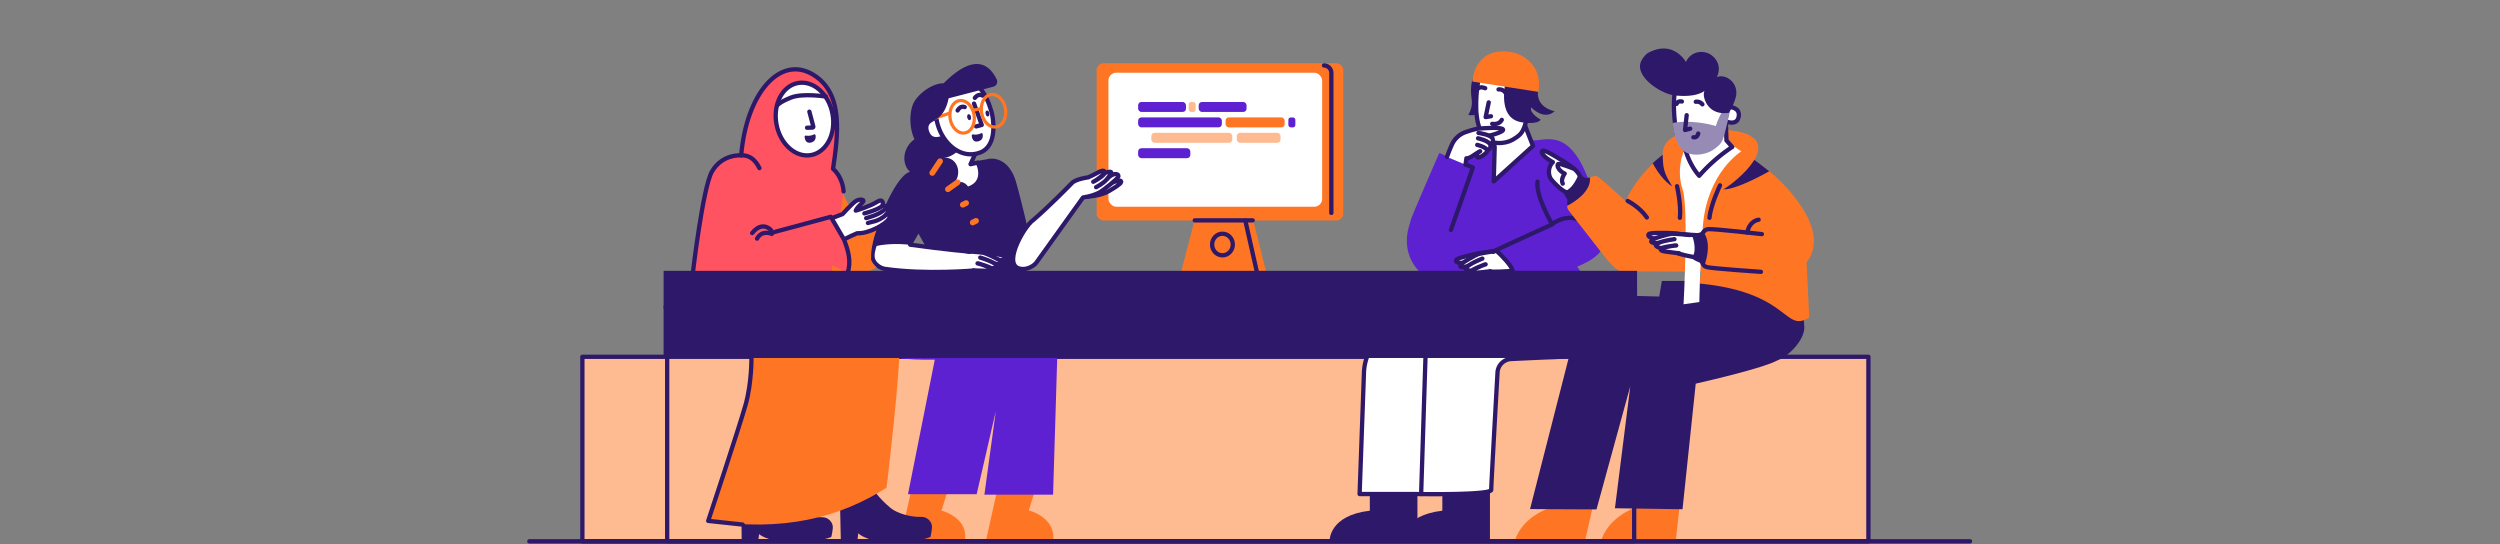 <?xml version="1.0" encoding="UTF-8"?>
<svg width="1443" height="314" version="1.1" viewBox="0 0 1443 314" xmlns="http://www.w3.org/2000/svg" xmlns:cc="http://creativecommons.org/ns#" xmlns:dc="http://purl.org/dc/elements/1.1/" xmlns:rdf="http://www.w3.org/1999/02/22-rdf-syntax-ns#">
 <rect x="0" y="0" width="1443" height="314" fill="#808080" stroke="none"/>
 <defs>
  <style>.cls-1{fill:#feba91;}.cls-2{fill:#fe7624;}.cls-3,.cls-7{fill:#fff;}.cls-10,.cls-4,.cls-8,.cls-9{fill:none;}.cls-4,.cls-7{stroke:#2e186a;}.cls-10,.cls-4,.cls-7,.cls-8,.cls-9{stroke-linecap:round;stroke-linejoin:round;}.cls-10,.cls-4,.cls-7{stroke-width:6px;}.cls-5{fill:#5d21d1;}.cls-6{fill:#2e186a;}.cls-10,.cls-8,.cls-9{stroke:#fe7624;}.cls-8{stroke-width:4.5px;}.cls-9{stroke-width:8px;}.cls-11{fill:#968bb4;}</style>
 </defs>
 <g transform="matrix(.414 0 0 .414 390.5 .003)" data-name="Layer 2">
  <g transform="translate(-136.93)">
   <rect id="shape" class="cls-1" x="5.644" y="497.44" width="1793" height="257.25" fill="none" stop-color="#000000" stroke="#2e186a" stroke-linecap="round" stroke-linejoin="round" stroke-width="6px" style="font-variation-settings:normal"/>
   <g id="screen" transform="translate(112.94)">
    <path class="cls-2" d="m943.73 88.21h-324.23a9.86 9.86 0 0 0-9.84 9.79v199.55a9.86 9.86 0 0 0 9.84 9.83h126.67l-19.12 73.27h119.38l-18.43-73.27h115.73a9.86 9.86 0 0 0 9.84-9.83v-199.55a9.86 9.86 0 0 0-9.84-9.79z" fill="#ff5361" data-name="shape"/>
    <rect class="cls-3" x="626.12" y="101.38" width="297.99" height="186.83" rx="11" data-name="screen"/>
    <g id="lines">
     <ellipse class="cls-4" cx="785.11" cy="340.91" rx="14.43" ry="15.06"/>
     <line class="cls-4" x1="817" x2="832.96" y1="307.64" y2="378.58"/>
     <line class="cls-4" x1="746.48" x2="827.27" y1="307.21" y2="307.21"/>
     <path id="line" class="cls-4" d="m926.72 91.27a10.37 10.37 0 0 1 10.19 10.48v195.05"/>
    </g>
    <g id="code_lines" data-name="code lines">
     <rect class="cls-1" x="738" y="142.18" width="9.71" height="13.88" rx="3.31"/>
     <rect class="cls-5" x="667.53" y="142.18" width="66.74" height="13.88" rx="4.54"/>
     <rect class="cls-5" x="667.53" y="206.64" width="72.78" height="13.88" rx="4.54"/>
     <rect class="cls-1" x="685.93" y="185.18" width="112.88" height="13.88" rx="4.54"/>
     <rect class="cls-1" x="805.12" y="185.18" width="60.97" height="13.88" rx="4.54"/>
     <rect class="cls-5" x="877.02" y="163.72" width="9.71" height="13.88" rx="3.31"/>
     <rect class="cls-5" x="667.53" y="163.68" width="116.72" height="13.88" rx="4.54"/>
     <rect class="cls-5" x="751.98" y="142.18" width="66.74" height="13.88" rx="4.54"/>
     <rect class="cls-2" x="789.47" y="163.64" width="82.33" height="13.96" rx="4.57" fill="#ff5361"/>
    </g>
   </g>
   <g id="woman_with_glasses" data-name="woman with glasses">
    <path class="cls-6" d="m618.83 376.9 15.34-25.63s-14.63-64.89-23.81-97.13c-8.22-28.89-27.4-36-41.73-31.89l-102 17.27c-0.75-0.08-1.5-0.14-2.23-0.16-17.86-0.4-47.44 64.28-54.35 101.95 9.29-3 30.19-6.14 56.76-2.55 0.78-1.56 3.63-6.31 7.38-13 0.44 0.76 0.87 1.5 1.3 2.22 6.3 10.5 23.44 46.13 34.94 49.74l108.47 3.38-1.32-4.2a10 10 0 0 0 1.25 0z" fill="#5b37f0" data-name="shape"/>
    <g id="head">
     <path class="cls-7" d="m512.26 189.53-3 1.94s-17.78 9.67-23.37-8.29c-4.23-13.63 8.84-17.92 15.4-19.19"/>
     <path class="cls-7" d="m553.61 213.82-6.81 15.12 10.13-2.22c1.1 2 14.23 30.31-17.57 37.58-20.87 4.76-45-12.18-55.93-27.61l17.64-3.2 14.39-34.67z"/>
     <path class="cls-7" d="m576 155.62c2.42 8.24 9.35 47.35-15.73 57s-48.61-9.77-57.53-33.85-3.33-47.63 12.41-54.14 43.23-28.63 60.85 30.99z"/>
     <path class="cls-6" d="m550.33 187.37a17.76 17.76 0 0 0 11.13-1.58 1.59 1.59 0 0 1 2.28 1.2c0.53 3.09 0.38 8.47-6.38 10.1-7.06 1.7-8.56-4.5-8.86-8a1.61 1.61 0 0 1 1.83-1.72z" fill="#5b37f0"/>
     <polyline class="cls-4" points="554.68 176.24 562.45 174.21 551.7 144.42"/>
     <path class="cls-4" d="m528.81 154s3.89-7.4 9.9-4.67"/>
     <path class="cls-4" d="m552.83 136.48s4.85-6.78 10.43-3.22"/>
     <ellipse class="cls-6" transform="rotate(-11.63 544.75 163.32)" cx="544.84" cy="163.36" rx="2.66" ry="4.22" fill="#5b37f0"/>
     <ellipse class="cls-6" transform="rotate(-11.63 570.32 158.24)" cx="570.41" cy="158.26" rx="2.66" ry="4.22" fill="#5b37f0"/>
     <ellipse class="cls-8" transform="rotate(-9.63 535.34 162.86)" cx="535.05" cy="162.77" rx="16.89" ry="22.84"/>
     <ellipse class="cls-8" transform="rotate(-9.63 579.16 154.41)" cx="578.84" cy="154.35" rx="16.89" ry="22.84"/>
     <line class="cls-8" x1="561.25" x2="550.88" y1="151.61" y2="153.58"/>
     <line class="cls-8" x1="517.72" x2="494.25" y1="157.75" y2="165.66"/>
     <path id="hair" class="cls-6" d="m583.31 110.7c-19.14-39.21-51.95-16.9-73.92 5.42-17.09-0.29-38.8 17-43.43 30.91-5.57 16.71-3.63 40.73 8 56.12 22.37 24.6 41.49 19.33 55.2 7.5-7.95-4.2-14.87-11-20.09-19.08-2 1-17.93 8.46-23.17-8.39-2.25-7.25 0.39-11.86 4.34-14.77 1.56 0.48 3.62 0.24 6.3-1 13.14-6 17.93-20.93 19.67-30.33l62.4-16.2a7.25 7.25 0 0 0 4.7-10.18z" fill="#5b37f0"/>
    </g>
    <g id="hand_II" data-name="hand II">
     <path class="cls-7" d="m550.64 351c-26.65-1.31-87.95-9.84-87.95-9.84l1-2.74c-22.24-2.61-40.19-0.56-50.19 2-3.09 8.76-4.32 16.28-2.62 21.28 2.23 6.61 9.8 12.19 16.7 13.19 57.41 8.33 125.72 2.09 125.72 2.09l19.36-14.84s-20.83-11.14-22.02-11.14z"/>
     <path class="cls-7" d="m544.82 351a150.29 150.29 0 0 1 26.9 1.51c8.26 1.27 22.31 3.4 23.72 5.29 3.32 4.45-9.33 6.68-15.31 3"/>
     <path class="cls-7" d="m575 366.17c11.72 3.12 17.84 3.55 15.33-1-1.45-2.6-21-11.55-24.82-12.55s-24.72-2.35-24.72-2.35"/>
     <path class="cls-7" d="m560.4 359.14a136.68 136.68 0 0 1 14.08 5.17c6.13 2.76 9.81 5.82 9.38 7s-5 3.59-9 2.17c-5.62-3.1-18.24-6.28-18.24-6.28 1.32-0.3 10.11 3.33 14.93 4.87s8.69 6.15-3 5.49l-17.64-0.56"/>
    </g>
    <g id="hand">
     <path class="cls-7" d="m708.66 274.2s18.68-0.55 30.91-7.7c7.29-4.26 16.74-10.11 17.2-12.63 0.86-4.74-10.67 0.1-12.5 0.72"/>
     <path class="cls-7" d="m721.89 261s10-5.22 14.42-10.49 7.43-9.4 6.61-10.45-6.51-0.89-9.53 2.13c-3.81 5.44-15.49 11.24-15.49 11.24 1.29-0.19 8.86-5.39 12.57-8.85s5.37-9.85-4.81-4.7c0 0-10.84 5.83-14.86 7.39 0 0-17 2.14-22.52 7.86-3.7 3.86-32.57 33.29-54.22 51.83-12.52 8.1-46.8 67.82-14.22 68.08 6.74 0.25 15.42-4.18 18.87-9.11l64.93-90.57c10.39-1.67 17.8-4.33 22.78-7 6.45-3.51 26.1-19.79 26.47-21.93 1-5.71-8.73-5.54-15.91 3.57"/>
    </g>
    <g id="ponytail">
     <g fill="#5b37f0">
      <ellipse class="cls-6" transform="rotate(-60.71 480.5 217.45)" cx="480.55" cy="217.44" rx="28.77" ry="25.04"/>
      <ellipse class="cls-6" transform="matrix(.17 -.99 .99 .17 183.61 705.01)" cx="510.66" cy="243.42" rx="20.8" ry="18.1"/>
      <ellipse class="cls-6" transform="rotate(-55.34 528.89 271.3)" cx="528.91" cy="271.3" rx="18.57" ry="16.16"/>
      <ellipse class="cls-6" transform="rotate(-39.99 544.65 295.78)" cx="544.62" cy="295.77" rx="15.35" ry="13.36"/>
      <path class="cls-6" d="m547.57 329.52c6.66 3.52 7.74 8.25 7.22 12a1.93 1.93 0 0 0 3.17 1.73c7.62-6.87 19.29-20.22 9.69-30.94-4.53-5.06-12.69-5.67-18.84-0.85s-7.24 14.88-1.24 18.06z"/>
     </g>
     <line class="cls-9" x1="493.48" x2="504.31" y1="241.1" y2="224.76"/>
     <line class="cls-9" x1="515.29" x2="528.8" y1="263.83" y2="254.17"/>
     <line class="cls-9" x1="536.04" x2="540.66" y1="285.4" y2="283.1"/>
     <line class="cls-9" x1="549.86" x2="554.48" y1="310.2" y2="307.9"/>
    </g>
    <g id="legs">
     <path class="cls-2" d="m527.16 644.3-20.8 67.61s36.59 9 32.75 40.07l-90.11-0.46 25.78-115.41z" fill="#ff5361"/>
     <path class="cls-2" d="m649.55 641.75-21.5 69.82s37.86 9.52 33.88 41.76l-93.43-0.48 26.71-119.59z" fill="#ff5361"/>
     <path class="cls-5" d="m621 383.5h-62.75l-2.3-3.64-24.45 3.64h-11l-0.33 1.69-107.88 16.08c-0.78 2.74-27.73 50.07-2.13 83.85 10.24 13.52 46.74 17 86.84 16.31l-37.37 187.57h95.74l26.69-115.87-15.92 116.55h95.74l8.12-267.39s0-42.29-49-38.79z" fill="#5b37f0"/>
    </g>
   </g>
   <g id="ponytail_woman" data-name="ponytail woman">
    <g id="shoes" fill="#5b37f0">
     <path id="boot" class="cls-6" d="m236.97 672.75-9.653 33.845 0.44 48.47h22.92l1.32-10.491s9.29 9.441 41.31 11.571 59.69-6.67 59.47-7.92c-0.1-0.63 1-2.65 2-11.79 0.94-8-6.68-15.76-14.88-15.29-12.31 0.72-28.46-7.67-38.26-15.83-17.5-14.59-2.477-35.245-2.477-35.245z"/>
     <path class="cls-6" d="m364.64 691.38 1.36 63.694h22.91l1.36-11.624s9.3 10.574 41.32 12.704 59.68-6.67 59.47-7.92c-0.11-0.63 1-3.169 2-12.309 0.94-8-6.69-15.76-14.89-15.29-12.31 0.72-32.963-4.178-42.763-12.338-17.5-14.59-24.358-26.505-24.358-26.505z" data-name="boot"/>
    </g>
    <path class="cls-2" d="m341.92 383.72 7.23-0.74c21 8.52 45 2.74 66.6-10.31-2.73-2.27-7.66-8.22-7.66-11.45 0-20.84 4.46-39.72 20.49-64l-32.07 20.54s-13.46-21-25.63-43.26c-1.24-15.1-4.33-28.44-10.39-37.2-18.62-22.11-60.56-19.43-60.56-19.43l-69.32-5.2-0.44-0.24c-12.87 0-30.4 13.71-32.32 28.57-3.58 27.65 5.13 64.44 8.84 96.33-0.65 3.28-1.17 5.88-1.54 7.6 0 0-72.9 101.39-21.9 152.43 0.27 0.4 59.07-0.53 59.07-0.53-0.669 79.081-35.092 131.34-61.533 228.86 104.32 16.371 183.73-4.142 248.93-45.693 0 0 21.63-179.29 17.14-199.17-9.1-40.32-104.94-97.11-104.94-97.11z" fill="#ff5361" data-name="shape"/>
    <g transform="translate(0 3.493)">
     <path d="m352.77 377.54h-193.15s14.001-120.01 26.733-141.93c14.466-24.902 40.689-22.492 40.689-22.492 7.332-86.171 53.635-139.88 99.494-113.02 44.485 26.056 35.164 86.32 28.585 131.76 8.146 6.911 14.023 19.789 14.675 31.465" fill="#ff5361" stop-color="#000000" stroke="#2e186a" stroke-linecap="round" stroke-linejoin="round" stroke-width="6px" style="font-variation-settings:normal"/>
     <ellipse id="face" class="cls-7" transform="rotate(-10.41)" cx="280.75" cy="216.77" rx="39.71" ry="51.04"/>
     <path id="nose" class="cls-4" d="m318.89 174.6 7.56-0.25a1.22 1.22 0 0 0 1.14-1.53l-5.45-20.62"/>
     <path d="m345.18 131.15s-32.057-5.14-48.642 1.368c-16.585 6.508-19.553 11.214-19.553 11.214" fill="none" stop-color="#000000" stroke="#2e186a" stroke-linecap="round" stroke-linejoin="round" stroke-width="6px" style="font-variation-settings:normal"/>
     <g data-name="hand">
      <path class="cls-7" d="m352.65 301 15.71-6s12.3-13.57 17.73-17.64 16.11-3.57 8.92 2.72-8.22 10.08-8.22 10.08 18.92-5.51 29.32-12c10.63-6.63 8.32 4.75 8.32 4.75s8 1.1 4.93 5.22c0 0 6.15 3.52 0 7.05 0 0 8.72 0.92 3.73 6.13-3.63 7.42-28.81 21.48-44.26 20.34l-8.64 3.8-10.89 5.37"/>
      <path class="cls-7" d="m398.81 294s19.19-4.72 25.62-11"/>
      <path class="cls-7" d="m401.32 300.6c2.08-0.92 17.4-3.74 27.11-13.11"/>
      <path class="cls-7" d="m403.79 307.43c4.35-1.85 13.9-1.31 25.64-11.69"/>
     </g>
     <path d="m375.33 377.43c5.618-17.026 0.745-32.292-5.12-47.392l-18.218-31.272-82.109 22.128" fill="#ff5361" stop-color="#000000" stroke="#2e186a" stroke-linecap="round" stroke-linejoin="round" stroke-width="6px" style="font-variation-settings:normal"/>
     <path class="cls-4" d="m269.73 322.6s-13.58-6.21-20.56 6.59"/>
     <path class="cls-4" d="m268.56 317.17s-11.83-13.58-26.18 4.27"/>
     <path class="cls-6" d="m317.3 185.51a17.76 17.76 0 0 0 11.13-1.58 1.59 1.59 0 0 1 2.28 1.2c0.53 3.09 0.38 8.47-6.38 10.1-7.06 1.7-8.56-4.5-8.86-8a1.61 1.61 0 0 1 1.83-1.72z" fill="#5b37f0"/>
    </g>
    <path d="m241.35 496.67s0.84 36.202-8.395 68.581c-9.235 32.379-51.892 160.96-51.892 160.96l48.064 5.145" fill="none" stop-color="#000000" stroke="#2e186a" stroke-linecap="round" stroke-linejoin="round" stroke-width="6px" style="font-variation-settings:normal"/>
    <path d="m227.04 216.62c13.659-0.596 20.751 8.501 25.449 17.747" fill="#ff5361" stop-color="#000000" stroke="#2e186a" stroke-linecap="round" stroke-linejoin="round" stroke-width="6px" style="font-variation-settings:normal"/>
   </g>
   <g id="thinking_man" transform="translate(254.38)" data-name="thinking man">
    <g data-name="legs">
     <g id="boots" fill="#5b37f0">
      <path class="cls-6" d="m1016.6 658.5v94.64h-122.38s-0.38-34.72 56-41.12v-50.62z" data-name="boot"/>
      <path class="cls-6" d="m915.49 658.5v94.64h-122.37s-0.39-34.72 56-41.12v-50.62z" data-name="boot"/>
     </g>
     <g id="trousers">
      <path class="cls-7" d="m952.26 413.26-93.32 61.11a72 72 0 0 0-18 45.59l-6.05 168.79h77s106.47 1.94 106.47-5.82c0-6.22 6.3-119 8.8-163.62a19.92 19.92 0 0 1 18.93-18.78c18.16-0.89 45.22-2.16 57.1-2.53 93.23-3.25 68.3-41.72 57.28-69.1-4.26-10.57-8.38-20.64-11.63-28.26"/>
      <path class="cls-4" d="m1047.9 406.38-107.07 44.32c-13.41 8.17-13.55 32.42-14.17 49.58l-6 188.47"/>
     </g>
    </g>
    <path class="cls-5" d="m1175.2 336.76c-27.73-165.24-72.85-141.9-95.87-141.12l-52.43 2.1a8.94 8.94 0 0 0-0.23-2.06c-0.43-1.91-2.47-3.45-5.1-4.67v-0.08c6.68-1.67 19.52-5.39 19.37-8.29-0.22-4.09-25.82-2.13-33.68-1.64-4 0.24-11.77 2.62-18.36 4.87a32.81 32.81 0 0 0-19.3 17.61c-1.43 3.18-5.71 14.14-7 17.25l-16.59-7.5s-31.65 72.37-39 91.2a68.85 68.85 0 0 0-2.06 7.16c-15.52 46.41 17.16 70.49 17.16 70.49l159.32 1.62-18.48 15.7c-2.71 3.1 86.89-3.88 90-3.49 1.59 0.19-6.47-12.09-14.71-24.14 19.27-7.93 38.19-19.69 36.96-35.01z" fill="#5b37f0" data-name="shape"/>
    <g data-name="lines">
     <path class="cls-4" d="m1138 305.42s-14.71-6.85-34.84 6.94c0 0-22.72-38.66-20.32-59.13"/>
     <path class="cls-4" d="m1024.2 349.1c2.18-1.2 79.49-36.48 79.49-36.48"/>
     <polyline class="cls-4" points="962.14 320.7 992.78 233.63 983.32 229.42"/>
    </g>
    <g data-name="head">
     <polygon class="cls-7" points="1018.3 182.3 1023.2 204.87 1021.9 252.84 1076.6 203.42 1058.4 156.76" data-name="neck"/>
     <path id="hair_back" class="cls-6" d="m1002.4 105.59s33.95 21.62 17.32 41.69c0 0-7.41 8.38-13.49 6.69 0 0 4.5-7.12-0.64-10.85 0 0-1.69 21.43-19.24 17 0 0 6.5-9.46 4.84-20.85-3.47-23.79 2.09-38.01 11.21-33.68z" fill="#5b37f0" data-name="hair back"/>
     <path class="cls-7" d="m1072.8 139.89s6.84-41.81-35.46-49.33c-3.94-0.7-31-5-36.06 17.46-3.41 15-4.15 31.24-3.83 43.87 0 0.08 0.23 23.88 9.54 37.17s30.16 12.21 41.23 5.77 13.11-9.81 16.25-17.51 8.31-37.34 8.31-37.34z" data-name="face"/>
     <polyline class="cls-4" points="1014.9 142.74 1010.6 163.25 1018 162.07" data-name="nose"/>
     <path class="cls-4" d="m1037.7 128.67a9.78 9.78 0 0 0-9.11-4" data-name="brow II"/>
     <path class="cls-4" d="m1010 123s-7.31-3.36-10.57 1" data-name="brow"/>
     <path id="hair_front" class="cls-6" d="m1039.8 108.45s-16.41 56 20.86 62c0 0 21.71 4 26.72-3.65 0 0-15.68-8.47-13.63-17.44 0 0 17.56 19.53 33.07 5.71 0 0-25.69-4.47-23.24-27.6 1.76-16.57-37.95-32.47-43.78-19.02z" fill="#5b37f0" data-name="hair front"/>
     <path id="cap" class="cls-2" d="m1042.9 72.08c-49.053-5.553-50.78 41.64-50.78 41.64l91.898 14.374c6.359-33.544-17.953-53.392-41.118-56.014z" fill="#ff5361"/>
     <path class="cls-4" d="m1033.1 167.1s-3.15 7.23-13.37 5.55" data-name="mouth"/>
    </g>
    <g data-name="hand II">
     <path class="cls-7" d="m956.67 218.74c0.52-1.27 1-2.49 1.37-3.65 2.11-5.51 3.93-9.89 5.5-13.37a32.76 32.76 0 0 1 19.3-17.6c6.59-2.26 14.33-4.63 18.36-4.88 7.86-0.48 33.46-2.44 33.68 1.64 0.15 2.91-12.69 6.62-19.38 8.3l-5.34 20.44s-6.25 0.75-9.33 2.43c-6.3 3.44-12.52 9.13-17.06 8.63 0 0-0.32 3.25-1.3 8.88"/>
     <path class="cls-7" d="m1000.6 185.36s18.54 2.35 19.93 8.56-3.86 6.56-3.86 6.56"/>
     <path class="cls-7" d="m1e3 192.8s16.33 3.49 17.25 9.79-4.34 6.26-4.34 6.26"/>
     <path class="cls-7" d="m998.86 202s19.57 4.52 12.07 11.43-11.27 6.15-11.27 6.15-5.36-3.41 3.29-8.71"/>
    </g>
    <g data-name="hand">
     <path class="cls-7" d="m1025.5 349.37-10.09 1.92c-1.22 0.23-21.76 13.29-21.76 13.29l21.2 13.69s1.55 1.54 33.64-0.52c-2.29-8.04-14.24-20.26-22.99-28.38z"/>
     <path class="cls-7" d="m1021.4 350.87a155.69 155.69 0 0 0-27.62 3.8c-8.42 2-22.73 5.38-24 7.45-3 4.86 10.18 6.11 16 1.83"/>
     <path class="cls-7" d="m991.58 369c-11.83 4.2-18.1 5.16-15.89 0.28 1.27-2.81 20.68-13.67 24.55-15s25.29-4.49 25.29-4.49"/>
     <path class="cls-7" d="m1006 360.56a143 143 0 0 0-14.08 6.5c-6.09 3.36-9.63 6.83-9.09 8s5.42 3.29 9.42 1.49c5.54-3.67 18.28-8 18.28-8-1.38-0.19-10.14 4.29-15 6.27s-8.45 7.07 3.57 5.41l18.18-2.06"/>
    </g>
   </g>
   <g id="hoodie_man" transform="translate(254.38)" data-name="hoodie man">
    <g data-name="legs">
     <path id="shoe_II" class="cls-2" d="m1229.8 621.89 1.34 81.61s-47 11-59.41 50.11l104-0.08 16.56-151.45z" fill="#ff5361" data-name="shoe II"/>
     <path id="shoe" class="cls-2" d="m1119.5 626-11.91 79.58s-44.18 10.64-55.88 47.35l97.71-0.07 30.95-136.25z" fill="#ff5361"/>
     <path class="cls-6" d="m1454.9 455.62-5-63.66-193.61-0.32-3.69 21.78-29.93-0.8c-75.81-3.44-87.92 53.74-87.92 53.74l-62.25 243.38 92.65 0.45 47.15-171.86-21.44 170.25 94.23 1.4 18.42-175.11c22.21-5.06 94.34-22 112.8-31.93 18.7-6.94 39.47-30.6 38.59-47.32z" fill="#5b37f0" data-name="trousers"/>
    </g>
    <path id="hoodie" class="cls-2" d="m1452.1 290.06a222.19 222.19 0 0 0-67.27-66.59c11.69-19.07 9.62-38.45-39.55-42.35-79.59-2.79-87.71 18.55-87.84 35.18-26.24 20.87-42.23 43.15-51.71 64.22-11.42-10.55-32.53-29.88-37.92-33.47-7.5-5-12.26 3.81-18.31 0.73s-8.12-4-8.12-4-5.26 18.61-20.17 23.67c0 0 0.3 2.78 3.64 8.62s-3.87 10 1.47 17.19 51.72 66.46 51.72 66.46c5.59 5.53 18.57 25 32.71 19.08v-1.27l0.57 0.73 100.1 0.48-2.68 16.58c126.83 12.16 117.88 69.86 153 47.13l-3.7-76.76c12-14.44 17-40.12-5.94-75.63z" fill="#ff5361"/>
    <path id="shirt" class="cls-3" d="m1354.4 202.49 12.67 8.53s-47.34 28.91-53.52 103.3c-4.11 49.42-5 106.8-5 106.8l-22 3.1s7.3-135-1.33-160.1-0.74-53.35 5.1-57.92 64.08-3.71 64.08-3.71z"/>
    <g data-name="hand II">
     <path class="cls-7" d="m1122.2 226.86c-0.76-0.51-23.55-15-29.47-16.53s-6.71 5.55 11.58 15.7a19.59 19.59 0 0 0-3.56 22c1.7 3.87 17.21 19.27 22.54 19.89s25.25-4.6 21.06-17-11.34-16.83-22.15-24.06z"/>
     <path class="cls-7" d="m1133.5 235.18s-19.69-7.78-21.69-6.65c-2.78 1.59 0.3 9.61 9 13.49 0 0-6.06 7.87-2.72 14"/>
     <path id="welt" class="cls-6" d="m1123.2 276c-3.94-5.91-4.54-8.59-4.54-8.59 14.27-3.21 21.38-24.34 21.38-24.34s2.79 0.69 9.14 4.27c2.56 1.44 4.9 0.29 6.73 0 2.55 19.76-22.84 35.25-31.56 39.51-1.06-4.07 1.85-6.36-1.15-10.85z" fill="#5b37f0"/>
    </g>
    <g data-name="hand">
     <path class="cls-7" d="m1291.1 327.75a156 156 0 0 0-27.72-2.95c-8.66-0.08-23.36-0.25-25.11 1.44-4.13 4 8.41 8.39 15.13 5.64"/>
     <path class="cls-7" d="m1309.9 328.13c-6-0.37-14.32-0.86-24.76-1.42-1.24-0.07-24.32 7.67-24.32 7.67l17.29 18.39s1 1.69 28.31 6.76"/>
     <path class="cls-7" d="m1257.8 338.2c-12.49 1.23-18.81 0.65-15.49-3.56 1.91-2.42 23.36-8.29 27.44-8.68s25.63 1.73 25.63 1.73"/>
     <path class="cls-7" d="m1273.8 333.45a144.52 144.52 0 0 0-15.23 2.92c-6.72 1.8-11 4.32-10.74 5.55s4.47 4.49 8.79 3.71c6.26-2.23 19.67-3.37 19.67-3.37-1.3-0.52-10.88 1.72-16.06 2.48s-9.9 4.83 2.16 6.11l18.14 2.37"/>
     <path class="cls-6" d="m1308.2 363.7c-5.93-2.24-7.83-4-7.83-4 7.69-12 0-31.9 0-31.9s2-0.53 8.24-1.79a7.12 7.12 0 0 0 4.73-3.26c12.76 14.46 5.1 39.87 1.7 49.08-2.99-2.66-2.34-6.44-6.84-8.13z" fill="#5b37f0" data-name="welt"/>
    </g>
    <g id="hoodie_lines" data-name="hoodie lines">
     <path class="cls-4" d="m1391.2 306.3s-12.68 1.24-15.9 17.89"/>
     <path class="cls-4" d="m1337.4 258.41s-13 26.94-14.73 45.25"/>
     <path class="cls-4" d="m1277.4 259.59s6 25.78 4 44.07"/>
     <path class="cls-4" d="m1394.4 379s-67.52-4.59-75.09-6.53-4.77-7.48-10.25-9.59-7.24-3.8-7.24-3.8c7.11-11.34 0-30.13 0-30.13s1.87-0.51 7.62-1.69 3.89-7.11 11.68-7.79 74.63 6.94 74.63 6.94"/>
     <path class="cls-4" d="m1208.6 280.13s16.87 8.53 26.76 23.08"/>
    </g>
    <path id="shape_II" class="cls-6" d="m1385.1 222.91c-11.48 19.19-37.23 38.22-43.26 41a0.59 0.59 0 0 0 0 0.08c17.21 0.84 57.4-21.37 64.19-25.27-8.34-6.24-15.26-12.06-20.93-15.81z" fill="#5b37f0" data-name="shape II"/>
    <path class="cls-6" d="m1257.8 225.22c-0.12-2.82-0.42-6.07-0.36-9.51h-0.05q-7.38 5.82-13.89 11.79c5.2 10.08 15.74 25.36 27.24 32.46-3.44-7.18-12.16-16.73-12.94-34.74z" fill="#5b37f0" data-name="shape"/>
    <g data-name="head">
     <path class="cls-7" d="m1351 149.33s15 0.29 12.32 13.72-19.26 5.66-19.26 5.66l2.22-19.09z" data-name="ear"/>
     <path class="cls-7" d="m1308.3 107c-4-0.33-31-2-34 20.56s0.23 47.54 2.74 58.93 54.35 6.12 57.28 5.1 6.43-4.45 6.43-4.45l7.11-34.7s2.9-41.89-39.56-45.44z" data-name="face"/>
     <path class="cls-7" d="m1345.4 167.64 0.94 28.15 8 9.14a229.62 229.62 0 0 0-46 40.17s-18.42-19.45-21.65-49.92l43.16 5.35 3.38-16.86z" data-name="neck"/>
     <path id="beard" class="cls-11" d="m1342.7 152.17c-2.57 2.49-9.46 16.84-11.14 23.53 0 0-17-5.62-41.46-6 0 0-13.31 0.26-18.62 1.8 0 0 1.15 23.7 11.94 36s33.62 8.84 44.32 1.46 12.48-10.9 15-18.79 9-37.32 9-37.32z"/>
     <path class="cls-6" d="m1349.7 157.24s7-10.91 9.77-22.25a23.39 23.39 0 0 0-12.26-26.6c-8.26-4-14.38-0.86-14.38-0.86s8.76-14.91-4.39-28.09a23.87 23.87 0 0 0-17.59-7 23.06 23.06 0 0 0-21 14s-17.19-31.57-52.42-12.89c-3.55 1.89-7.56 7.14-9.47 10.68-11.64 21.44 26.71 46.84 46.68 48.85 21.92 2.21 34.75-1.42 41.81-6.79-5.26 3.19 0.65 35.99 33.25 30.95z" fill="#5b37f0" data-name="hair"/>
     <polyline class="cls-4" points="1290.9 160.61 1288.6 181.26 1295.8 179.4" data-name="nose"/>
     <path class="cls-4" d="m1312.8 145.47a9.71 9.71 0 0 0-9.18-3.61" data-name="brow"/>
     <path class="cls-4" d="m1284.2 141.52s-5.86-1.52-7.33 3.27" data-name="brow II"/>
     <path class="cls-4" d="m1307 186.14s-1 6.26-6.75 5.25" data-name="mouth"/>
    </g>
   </g>
   <g id="table">
    <rect class="cls-4" x="123.86" y="380.78" width="1348.2" height="373.71"/>
    <rect class="cls-6" x="121.3" y="380" width="1352.4" height="48.1" fill="#5b37f0" stroke="#2e186a" stroke-width="4.828"/>
    <rect class="cls-6" transform="scale(1,-1)" x="121.22" y="-496.76" width="1352.5" height="68.734" fill="#ff5361" stroke="#2e186a" stroke-width="4.673" style="paint-order:normal"/>
   </g>
  </g>
  <path d="m-205.25 754.69h2008.6" fill="none" stop-color="#000000" stroke="#2e186a" stroke-linecap="round" stroke-linejoin="round" stroke-width="6px" style="font-variation-settings:normal"/>
 </g>
</svg>
